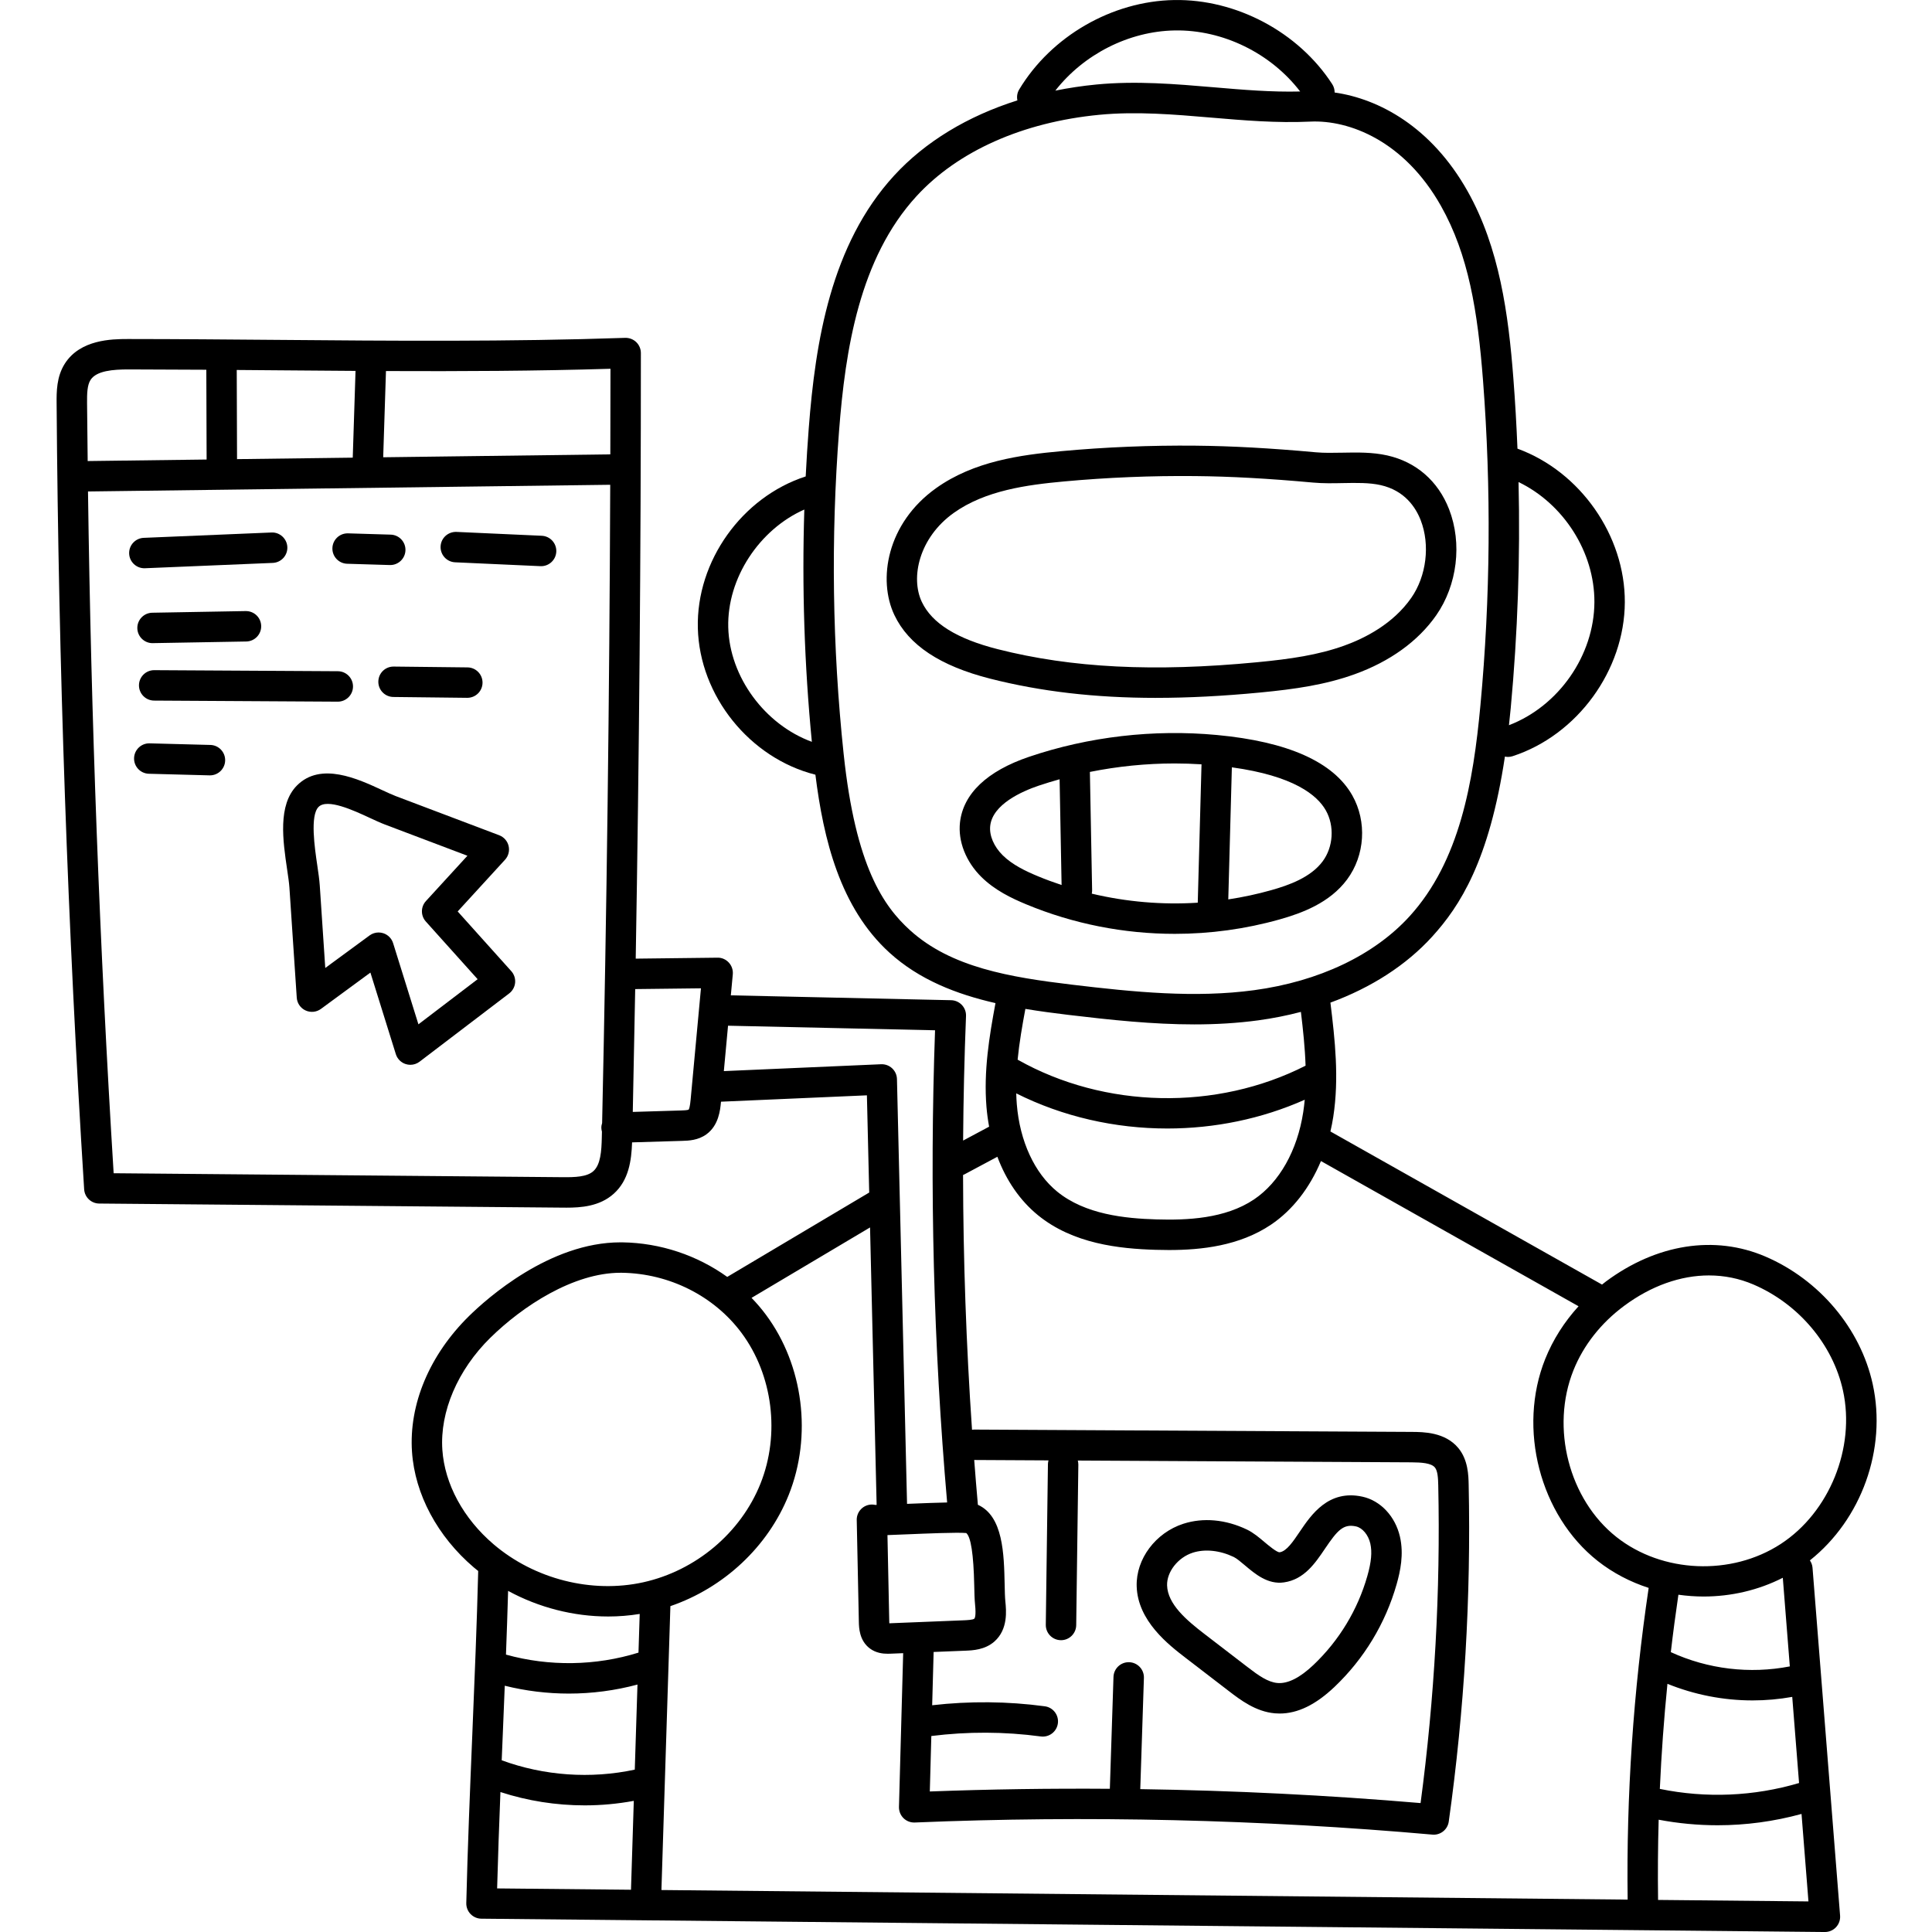 <svg height="512pt" viewBox="-15 0 512 512" width="512pt" xmlns="http://www.w3.org/2000/svg"><path d="m291.379 184.941c8.598 0 17.715-.473 27.5-1.41 9.5-.906 17.402-2.082 25.102-4.848 9.371-3.371 16.848-8.773 21.629-15.621 5.59-8.012 6.926-19.047 3.41-28.109-2.902-7.473-8.715-12.535-16.375-14.258-3.934-.883-7.988-.805-11.914-.73-2.492.047-4.844.094-7.031-.105-12.113-1.105-22.227-1.66-31.836-1.754-11.895-.117-23.883.375-35.672 1.461-10.77.992-23.098 2.652-33.117 9.797-13.109 9.352-15.484 24.297-11.059 33.617 3.781 7.973 12.094 13.492 25.406 16.875 13.406 3.406 27.746 5.086 43.957 5.086zm-62.082-25.418c-3.062-6.449-.734-17.043 8.457-23.598 8.383-5.977 19.457-7.434 29.176-8.332 11.52-1.059 23.246-1.543 34.852-1.426 9.387.09 19.297.637 31.184 1.719 2.633.242 5.32.191 7.918.137 3.605-.066 7.012-.133 9.992.535 6.352 1.43 9.281 5.852 10.625 9.309 2.535 6.527 1.527 14.801-2.508 20.582-4.82 6.91-12.309 10.691-17.742 12.645-6.91 2.484-14.246 3.559-23.137 4.41-27.293 2.617-49.121 1.512-68.707-3.465-10.84-2.754-17.422-6.848-20.109-12.516zm0 0"/><path d="m324.113 243.656c5.898-1.664 13.262-4.367 17.875-10.578 4.75-6.395 5.309-15.348 1.391-22.281-5.012-8.871-17.086-14.262-35.887-16.016-16.773-1.57-33.988.43-49.785 5.781-11.121 3.77-17.449 9.781-18.301 17.391-.559 4.992 1.559 10.395 5.672 14.457 3.559 3.516 7.992 5.633 11.863 7.242 12.512 5.199 25.949 7.828 39.402 7.828 9.348 0 18.707-1.27 27.77-3.824zm12.246-28.895c2.336 4.141 1.992 9.691-.844 13.508-3.16 4.254-8.922 6.312-13.59 7.625-3.758 1.062-7.574 1.875-11.418 2.457l.949-35c16.391 2.258 22.609 7.355 24.902 11.41zm-85.617 11.91c-2.367-2.34-3.609-5.262-3.324-7.82.641-5.688 8.34-9.117 12.875-10.652 1.816-.613 3.66-1.164 5.512-1.684l.527 28.023c-2.121-.707-4.227-1.473-6.297-2.336-3.152-1.309-6.719-2.988-9.293-5.531zm23.59 10.156c.059-.289.094-.59.09-.898l-.59-31.359c7.371-1.484 14.922-2.246 22.477-2.246 2.367 0 4.738.082 7.105.23l-.996 36.668c-9.418.602-18.898-.211-28.086-2.395zm0 0"/><path d="m106.289 241.543 12.547-13.703c.902-.984 1.258-2.355.949-3.656-.309-1.301-1.246-2.363-2.496-2.836l-27.422-10.379c-.949-.359-2.211-.945-3.543-1.562-6.504-3.02-16.336-7.578-22.629-1.242-5.121 5.156-3.723 14.648-2.598 22.277.27 1.816.52 3.535.602 4.762l1.945 29.184c.098 1.469.988 2.77 2.32 3.387 1.336.621 2.902.469 4.09-.402l13.109-9.629 6.738 21.609c.391 1.254 1.371 2.242 2.621 2.641.402.129.816.191 1.227.191.871 0 1.73-.281 2.441-.824l23.754-18.094c.895-.684 1.461-1.707 1.57-2.828.105-1.121-.262-2.234-1.016-3.074zm-10.402 29.914-6.707-21.508c-.387-1.246-1.352-2.223-2.59-2.633-.41-.133-.836-.199-1.258-.199-.848 0-1.688.266-2.387.781l-11.746 8.625-1.457-21.855c-.102-1.547-.379-3.422-.668-5.402-.676-4.59-1.938-13.129.34-15.418 2.312-2.328 9.324.926 13.516 2.871 1.469.684 2.859 1.328 4.086 1.793l21.855 8.27-11 12.012c-1.398 1.531-1.41 3.875-.023 5.418l13.73 15.289zm0 0"/><path d="m23.422 150.59 33.867-1.414c2.223-.094 3.953-1.973 3.859-4.199-.094-2.223-2.012-3.965-4.195-3.859l-33.867 1.418c-2.223.094-3.953 1.973-3.859 4.195.094 2.168 1.879 3.863 4.027 3.863.055 0 .113 0 .168-.004zm0 0"/><path d="m77 149.402 11.297.34h.125c2.168 0 3.961-1.727 4.027-3.91.066-2.227-1.684-4.082-3.91-4.148l-11.297-.34c-.043 0-.082 0-.125 0-2.168 0-3.961 1.723-4.027 3.91-.066 2.223 1.684 4.082 3.91 4.148zm0 0"/><path d="m128.578 141.984-22.605-1.023c-2.23-.082-4.109 1.621-4.211 3.844-.098 2.223 1.621 4.109 3.848 4.211l22.602 1.023c.062.004.125.004.188.004 2.141 0 3.926-1.688 4.023-3.848.102-2.227-1.621-4.109-3.844-4.211zm0 0"/><path d="m25.496 170.438 24.762-.434c2.227-.039 4-1.875 3.961-4.102-.039-2.227-1.863-3.984-4.102-3.961l-24.762.438c-2.227.039-4 1.875-3.961 4.102.039 2.199 1.836 3.961 4.027 3.961.023-.004.047-.004.074-.004zm0 0"/><path d="m25.836 185.664 48.656.285h.027c2.215 0 4.016-1.789 4.031-4.012.012-2.223-1.781-4.039-4.008-4.055l-48.66-.281c-.008 0-.016 0-.023 0-2.215 0-4.02 1.789-4.031 4.008-.012 2.227 1.781 4.039 4.008 4.055zm0 0"/><path d="m85.262 180.633c-.027 2.227 1.758 4.051 3.984 4.074l19.555.223h.043c2.207 0 4.008-1.773 4.031-3.984.027-2.227-1.758-4.055-3.984-4.078l-19.555-.219c-2.246-.023-4.051 1.758-4.074 3.984zm0 0"/><path d="m40.742 197.418-16.074-.422c-2.223-.062-4.078 1.695-4.137 3.922-.059 2.227 1.699 4.078 3.922 4.137l16.078.426h.109c2.176 0 3.969-1.734 4.027-3.926.059-2.227-1.699-4.078-3.926-4.137zm0 0"/><path d="m464.641 413.52c13.637-10.84 20.43-29.465 16.645-46.727-3.223-14.703-14.117-27.652-28.43-33.793-13.422-5.762-28.816-3.359-42.238 6.586-.367.27-.707.562-1.062.84l-71.98-40.574c.297-1.273.555-2.57.758-3.895 1.578-10.242.449-20.398-.758-30.25 10.832-3.977 20.105-9.934 26.98-17.504 7.312-8.047 15.117-20.066 19.262-47.703.266.055.539.094.816.094.414 0 .836-.062 1.254-.203 17.141-5.602 29.633-22.758 29.707-40.793.07-17.703-11.84-34.652-28.449-40.699-.254-6.219-.609-12.43-1.086-18.617-1.297-16.895-3.668-34.602-12.164-49.668-9.574-16.98-23.441-24.422-35.203-26.098.004-.766-.199-1.539-.648-2.23-8.965-13.816-25.434-22.555-41.867-22.277-16.469.281-32.594 9.586-41.078 23.703-.543.902-.68 1.934-.48 2.891-13.184 4.164-24.43 10.953-32.66 19.918-16.801 18.301-20.871 44.125-22.633 66.973-.328 4.246-.594 8.504-.809 12.766-16.852 5.457-29.027 22.414-28.582 40.188.449 17.98 13.762 34.473 31.156 38.855 2.129 17.047 6.508 35.238 19.633 47.168 7.855 7.145 17.684 10.984 28.09 13.363-1.66 8.898-3.156 18.066-2.391 27.465.148 1.809.391 3.566.703 5.281l-6.891 3.684c.078-11.023.332-22.035.77-33.008.043-1.082-.348-2.133-1.09-2.922-.742-.789-1.77-1.246-2.848-1.27l-58.387-1.289.52-5.574c.102-1.141-.281-2.27-1.051-3.105-.777-.84-1.836-1.332-3.012-1.301l-21.664.254c.914-53.492 1.379-107.281 1.367-160.488 0-1.094-.441-2.137-1.227-2.898-.789-.758-1.844-1.156-2.941-1.129-30.676 1.055-61.996.793-92.285.535-12.871-.105-26.18-.219-39.258-.227-.09 0-.18 0-.273 0-4.242 0-12.59.129-16.664 6.508-2.238 3.5-2.207 7.551-2.187 10.508.496 69.188 2.949 139.273 7.297 208.316.133 2.109 1.871 3.758 3.988 3.777l122.68 1.082c.367.004.758.008 1.16.008 3.719 0 8.738-.293 12.512-3.684 4-3.59 4.699-8.812 4.867-13.617l13.262-.398c1.68-.047 4.219-.125 6.449-1.746 3.27-2.383 3.652-6.504 3.836-8.484l.016-.152 38.668-1.688.609 25.762-37.621 22.359c-7.965-5.719-17.699-9.016-27.816-9.16-.168 0-.336 0-.5 0-18.762 0-35.418 14.918-40.109 19.527-10.469 10.289-15.98 23.41-15.117 36 .766 11.238 6.742 22.402 16.391 30.633.379.32.766.625 1.152.934-.348 13.895-.961 28.793-1.559 43.223-.617 14.961-1.258 30.426-1.598 44.793-.023 1.078.383 2.125 1.133 2.898.75.777 1.781 1.219 2.859 1.23l356.02 3.531h.039c1.117 0 2.188-.465 2.949-1.281.773-.828 1.16-1.941 1.07-3.07l-7.305-92.184c-.055-.727-.316-1.383-.695-1.945zm-28.148 9.574c7.246-.004 14.492-1.664 20.969-4.969l1.859 23.488c-10.613 2.062-21.699.734-31.535-3.781.59-5.086 1.266-10.16 2.008-15.215 2.219.309 4.457.477 6.699.477zm-9.605 23.133c7.18 2.91 14.859 4.402 22.57 4.402 3.508 0 7.027-.316 10.504-.934l1.809 22.824c-11.977 3.543-24.656 4.078-36.898 1.559.414-9.297 1.09-18.59 2.016-27.852zm11.02-108.223c4.047 0 8.02.797 11.773 2.406 11.965 5.133 21.055 15.902 23.73 28.109 3.328 15.168-3.613 32.266-16.5 40.652-13.086 8.52-31.391 7.742-43.531-1.844-12.605-9.961-17.504-28.965-11.391-44.207 2.652-6.613 7.297-12.512 13.43-17.059 7.184-5.324 14.973-8.059 22.488-8.059zm-183.445-45.359c-.078-.961-.125-1.926-.148-2.891 12.363 6.199 26.199 9.312 40.043 9.312 12.504 0 25-2.547 36.41-7.625-.105 1.102-.23 2.199-.398 3.289-1.566 10.172-6.316 18.598-13.035 23.125-7.648 5.152-17.836 5.539-25.848 5.301-8.355-.246-18.898-1.309-26.328-7.371-6-4.898-9.898-13.332-10.695-23.141zm153.07-133.078c-.059 14.125-9.492 27.586-22.645 32.621.164-1.473.32-2.969.469-4.52 1.848-19.859 2.539-39.918 2.074-59.918 11.902 5.746 20.156 18.523 20.102 31.816zm-111.219-151.5c12.777-.227 25.488 6.059 33.238 16.18-7.539.188-15.027-.441-22.91-1.117-10.09-.859-20.523-1.75-31.082-.734-3.73.359-7.359.914-10.891 1.625 7.496-9.602 19.453-15.742 31.645-15.953zm-118.32 158.18c-.328-13.039 8.258-25.945 20.16-31.215-.652 20.531.016 41.145 1.996 61.559-12.375-4.527-21.824-17.141-22.156-30.344zm30.582 33.574c-3.004-28.398-3.41-57.234-1.211-85.707 1.656-21.473 5.395-45.648 20.531-62.137 10.973-11.953 28.172-19.605 48.434-21.555 9.832-.945 19.895-.086 29.625.742 8.559.73 17.406 1.484 26.262 1.062 10.348-.496 24.934 5.109 34.652 22.348 7.293 12.934 9.734 27.871 11.152 46.324 2.191 28.559 1.961 57.5-.695 86.023-1.898 20.387-5.48 41.266-18.738 55.863-9.383 10.328-24.027 17.301-41.242 19.625-15.625 2.113-31.742.516-48.258-1.461-16.418-1.969-32.059-4.551-42.941-14.445-6.91-6.281-14.406-16.746-17.57-46.684zm59.555 69.133c11.254 1.348 22.34 2.523 33.344 2.523 5.672 0 11.32-.312 16.953-1.074 3.898-.527 7.676-1.285 11.324-2.242.57 4.719 1.082 9.5 1.238 14.254-23.605 12.008-53.234 11.43-76.312-1.594.445-4.5 1.227-9.008 2.055-13.453 3.789.625 7.609 1.133 11.398 1.586zm-2.012 165.711c.016.004.035.004.055.004 2.199 0 4-1.773 4.031-3.98l.566-42.566c.004-.371-.059-.723-.145-1.062l88.43.473c2.652.016 5.234.188 6.203 1.359.746.906.852 2.84.891 4.746.602 28.055-.973 56.359-4.684 84.195-24.633-2.094-49.461-3.324-74.285-3.695l.965-29.477c.07-2.227-1.676-4.09-3.902-4.16-2.219-.074-4.086 1.672-4.16 3.895l-.965 29.652c-15.93-.117-31.852.117-47.711.711l.402-14.699c9.629-1.203 19.375-1.176 29.004.117 2.199.297 4.234-1.25 4.531-3.457s-1.254-4.238-3.461-4.535c-9.902-1.332-19.93-1.414-29.852-.277l.387-14.121 8.387-.336c1.945-.078 5.203-.211 7.723-2.438 3.652-3.223 3.141-8.23 2.895-10.637-.113-1.102-.148-2.754-.184-4.504-.176-8.059-.391-18.078-7.094-21.09-.352-3.953-.672-7.91-.973-11.871l19.688.105c-.086.32-.148.648-.152.992l-.566 42.57c-.031 2.23 1.75 4.059 3.977 4.086zm-40.586-28.059c4.695-.195 13.227-.555 15.527-.336 1.23 1 1.941 5.629 2.117 13.777.043 2 .078 3.727.223 5.148.312 3.059-.082 3.664-.207 3.777-.371.324-2.074.395-2.715.422l-19.641.789c-.039.004-.098.004-.16.008-.008-.152-.016-.336-.02-.551l-.473-22.824c1.406-.047 3.156-.121 5.348-.211zm-78.754-308.879c0 7.551-.016 15.113-.039 22.684l-60.191.77.734-22.848c19.754.082 39.723 0 59.496-.605zm-67.562.566-.738 22.992-30.664.391-.078-23.629c3.551.027 7.086.055 10.582.086 6.918.059 13.891.117 20.898.16zm-70.23 2.398c1.566-2.453 5.969-2.789 10.086-2.789h.051c6.82.008 13.699.039 20.551.086l.078 23.793-31.52.402c-.059-5.129-.125-10.266-.164-15.383-.02-2.531.039-4.734.918-6.109zm133.27 209.668c-1.715 1.539-4.859 1.645-8.215 1.609l-118.926-1.047c-3.711-59.891-5.984-120.539-6.797-180.676l138.395-1.773c-.207 56.297-.926 113.023-2.148 169.148-.137.422-.219.867-.203 1.332.012.328.07.645.156.945-.012.52-.023 1.043-.035 1.562-.078 3.562-.316 7.184-2.227 8.898zm25.238-16.297c-.312.172-1.469.207-1.965.223l-12.84.387c.23-10.832.445-21.688.641-32.555l17.426-.203-2.73 29.457c-.176 1.914-.41 2.539-.531 2.691zm9.328-10.207 1.113-12.031 54.859 1.211c-1.484 41.605-.402 83.672 3.203 125.137-2.582.051-6.012.176-10.625.367l-2.672-112.574c-.023-1.082-.484-2.109-1.277-2.848-.789-.738-1.836-1.125-2.93-1.082zm38.746 41.43 1.746 73.531c-.137 0-.262 0-.363 0-.297-.066-.641-.102-.922-.098-2.211.023-3.992 1.82-3.992 4.031 0 .027 0 .055.004.082l.559 26.973c.031 1.488.102 4.973 2.941 7.074 1.617 1.199 3.43 1.383 4.734 1.383.332 0 .633-.012.891-.023l3.18-.129-1.113 40.734c-.031 1.117.402 2.199 1.195 2.984.797.781 1.859 1.203 3 1.156 45.57-1.898 91.719-.816 137.156 3.207.121.012.238.02.359.02 1.988 0 3.707-1.465 3.988-3.473 4.141-29.477 5.918-59.516 5.277-89.273-.051-2.457-.141-6.566-2.73-9.707-3.504-4.242-9.277-4.273-12.379-4.289l-115.961-.617c-.008 0-.016 0-.02 0-.184 0-.355.027-.527.051-1.535-22.434-2.332-44.996-2.375-67.52.137-.055.273-.113.406-.184l8.688-4.645c2.355 6.297 6 11.602 10.746 15.477 9.312 7.598 21.559 8.898 31.188 9.184 1.141.035 2.324.055 3.535.055 8.578 0 18.684-1.09 27.055-6.727 5.691-3.832 10.246-9.715 13.227-16.852l68.266 38.48c-3.789 4.156-6.785 8.871-8.824 13.949-7.391 18.43-1.426 41.445 13.879 53.535 4.043 3.191 8.648 5.578 13.527 7.156-4.051 27.273-5.938 55.043-5.57 82.605l-256.059-2.539 2.375-75.234c14.113-4.828 25.852-15.719 31.352-29.457 6.266-15.641 3.91-34.375-6.004-47.727-1.18-1.594-2.469-3.094-3.84-4.512zm-97.34 134.598c.18-4.352.359-8.75.535-13.148 5.555 1.383 11.273 2.082 16.992 2.082 6.129 0 12.254-.805 18.18-2.391l-.715 22.543c-11.652 2.508-24.078 1.637-35.266-2.477.09-2.211.18-4.414.273-6.609zm-16.004-75.672c-.688-10.09 4.07-21.191 12.727-29.699h.004c8.504-8.355 21.984-17.215 34.469-17.215h.371c12.586.18 24.449 6.152 31.738 15.969 8.277 11.152 10.238 26.824 4.992 39.926-5.219 13.031-17.117 23.043-31.051 26.129-13.648 3.023-28.844-.832-39.664-10.062-8.012-6.832-12.965-15.961-13.586-25.047zm43.918 44.176c2.812 0 5.617-.223 8.383-.676l-.324 10.25c-11.336 3.531-23.676 3.711-35.117.527.215-5.695.406-11.352.566-16.887 8.117 4.414 17.336 6.785 26.492 6.785zm-28.527 46.523c7.18 2.34 14.754 3.531 22.324 3.531 4.367 0 8.734-.402 13.02-1.195l-.742 23.555-35.477-.352c.223-8.297.535-16.91.875-25.539zm306.789 28.59c-.098-7.078-.043-14.168.156-21.258 5.172.977 10.402 1.469 15.633 1.469 7.488 0 14.965-1.012 22.227-3l1.836 23.184zm0 0"/><path d="m299.191 439.344 11.465 8.809c2.996 2.301 7.098 5.453 12.199 5.895.426.035.848.055 1.27.055 4.773 0 9.539-2.32 14.527-7.055 7.82-7.426 13.516-16.832 16.465-27.199.973-3.422 1.957-7.953.879-12.625-1.238-5.375-5.129-9.531-9.918-10.586-9.02-1.98-13.598 4.793-16.629 9.273-1.805 2.672-3.508 5.195-5.324 5.457-.676.102-3.027-1.863-4.02-2.703-1.457-1.23-2.965-2.504-4.66-3.316-5.609-2.688-11.598-3.23-16.844-1.535-.004 0-.004 0-.004 0-7.363 2.379-12.566 9.336-12.367 16.543.25 9.223 8.52 15.574 12.961 18.988zm1.887-27.859c3.234-1.043 7.199-.629 10.887 1.137.762.367 1.867 1.301 2.938 2.203 2.707 2.289 6.086 5.145 10.367 4.523 5.352-.766 8.277-5.098 10.859-8.922 3.297-4.879 4.863-6.648 8.219-5.914 1.707.375 3.266 2.234 3.793 4.52.516 2.25.277 4.906-.777 8.609-2.555 8.98-7.488 17.125-14.262 23.559-3.609 3.43-6.828 5.047-9.555 4.812-2.547-.219-5.016-1.977-7.977-4.254l-11.465-8.809c-4.676-3.594-9.68-7.848-9.816-12.816-.098-3.586 2.883-7.387 6.789-8.648zm0 0"/></svg>